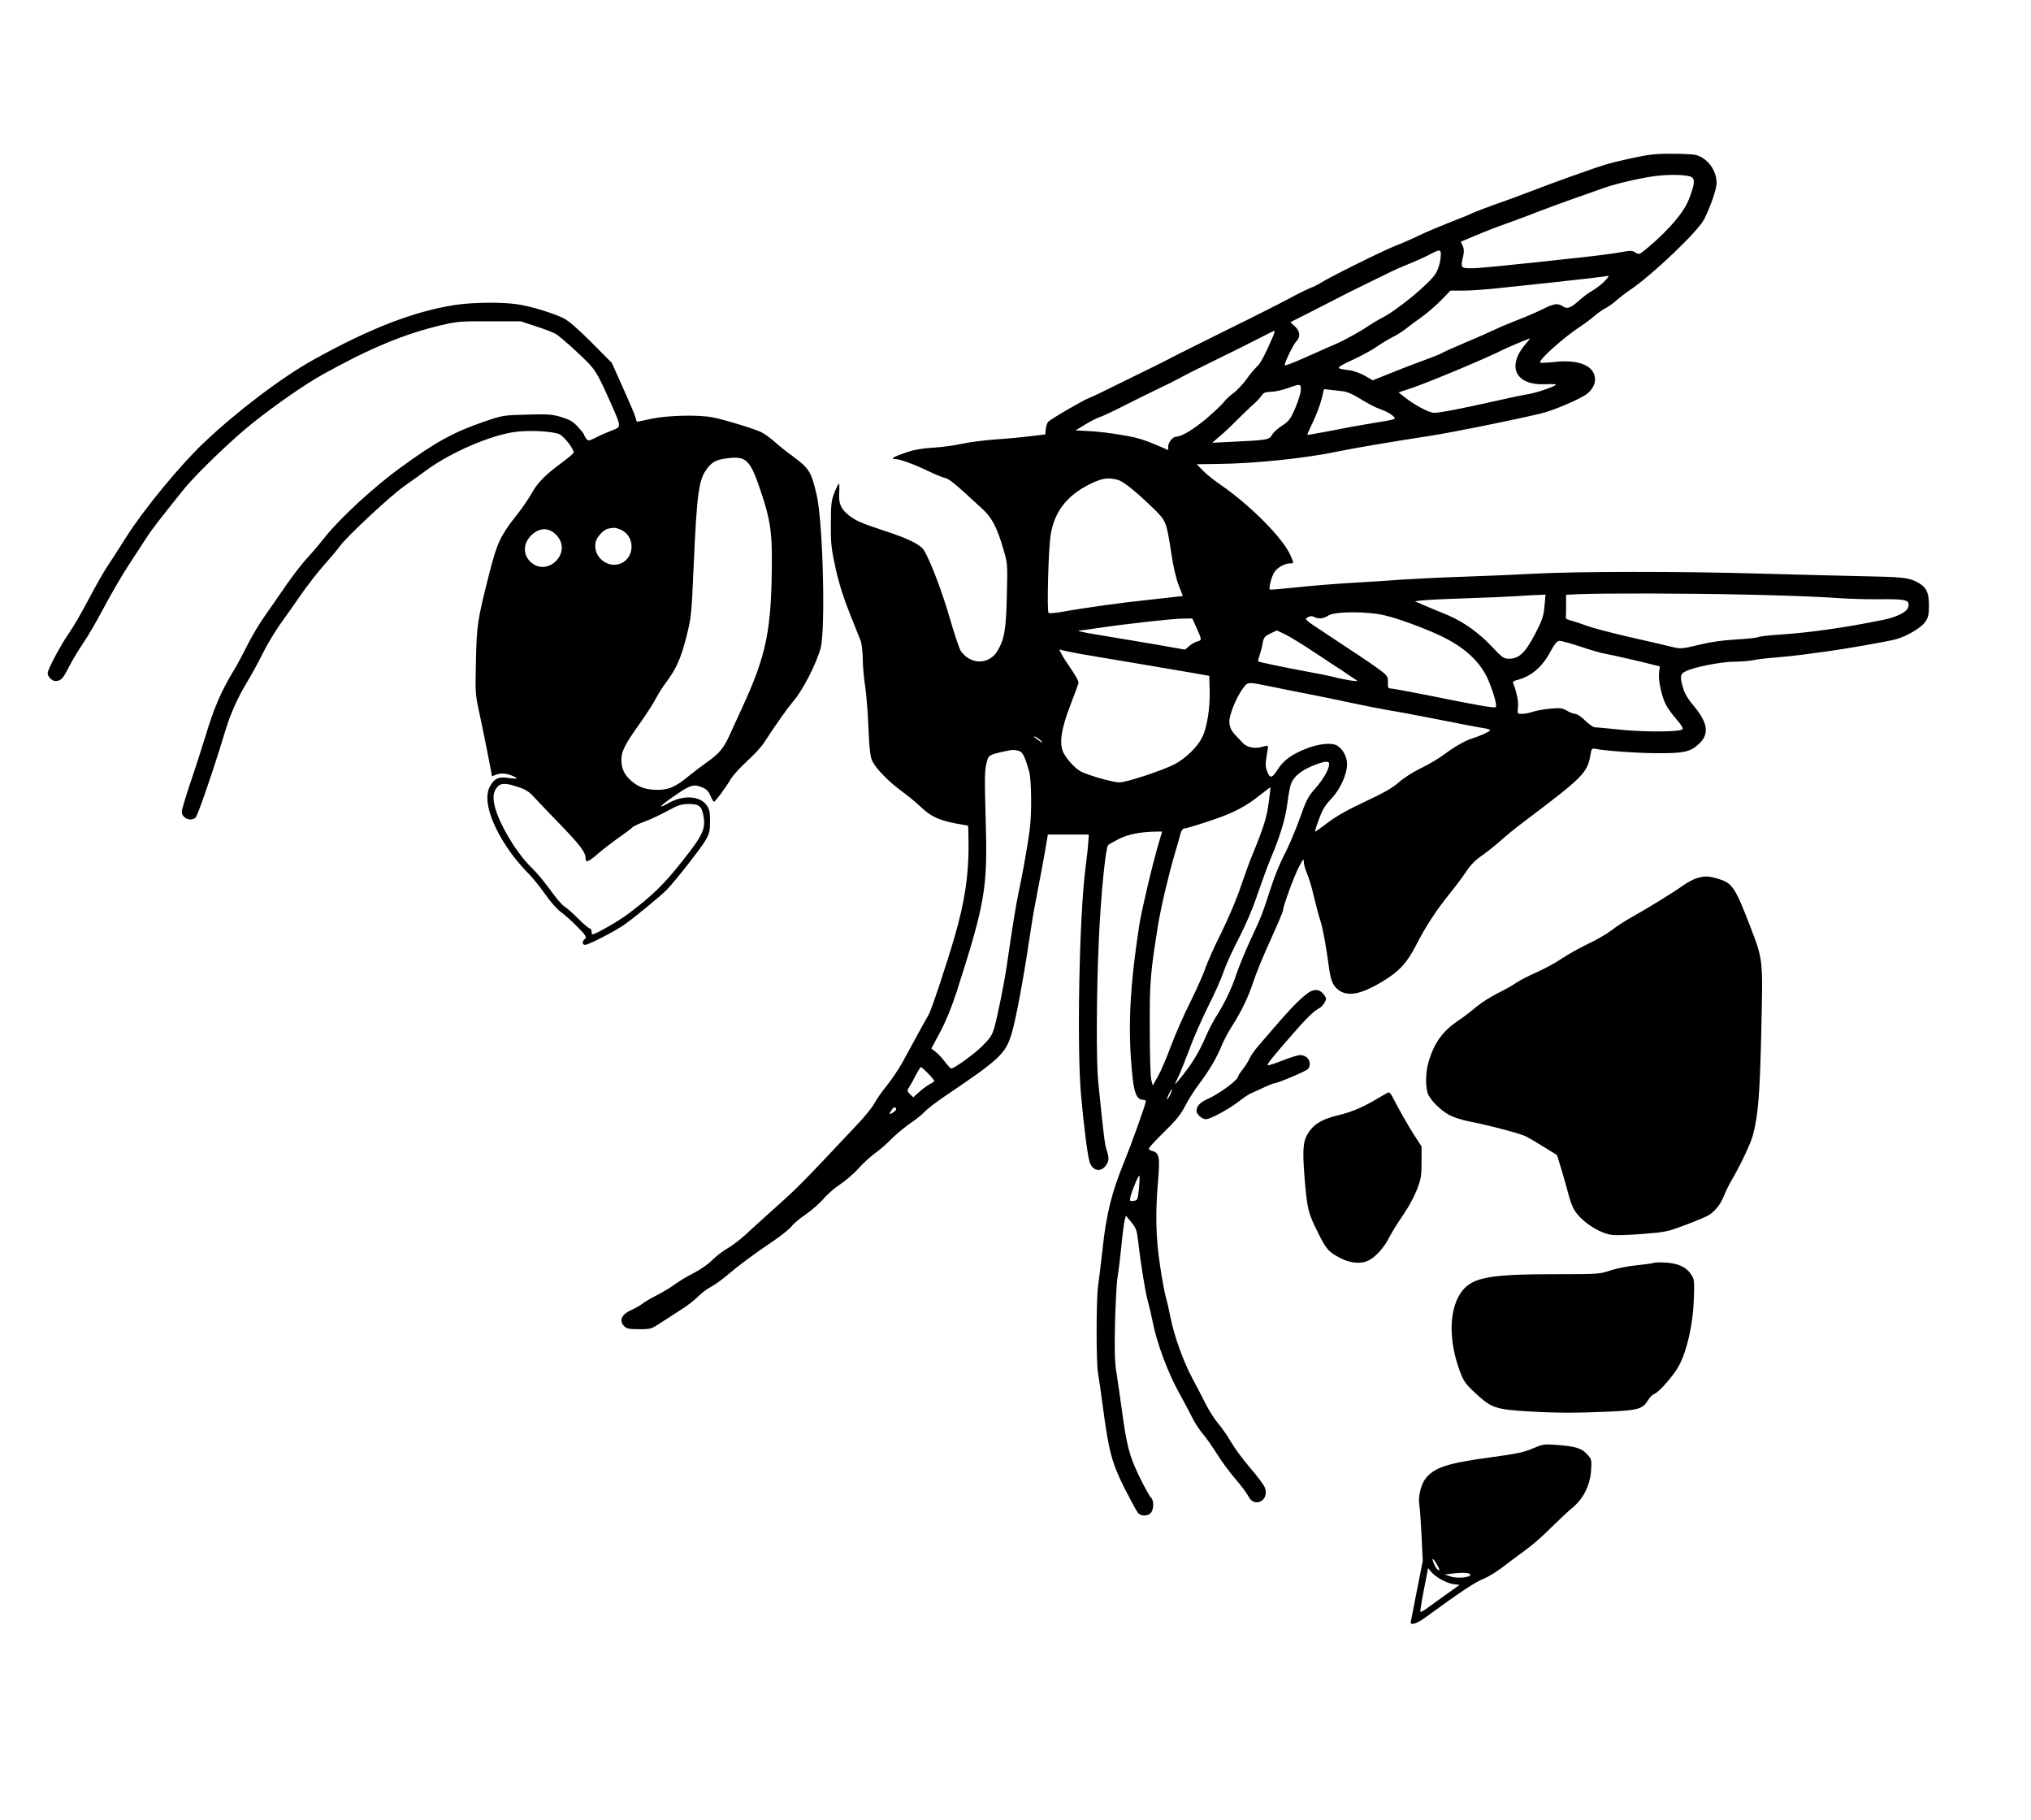 <?xml version="1.0" standalone="no"?>
<!DOCTYPE svg PUBLIC "-//W3C//DTD SVG 20010904//EN"
 "http://www.w3.org/TR/2001/REC-SVG-20010904/DTD/svg10.dtd">
<svg version="1.0" xmlns="http://www.w3.org/2000/svg"
 width="1363pt" height="1221pt" viewBox="0 0 1363 1221"
 preserveAspectRatio="xMidYMid meet">

<g transform="translate(0,1221) scale(0.1,-0.1)"
fill="#000000" stroke="none">
<path d="M11085 11173 c-69 -8 -240 -46 -312 -68 -86 -26 -356 -123 -503 -180
-52 -20 -156 -59 -232 -85 -75 -27 -145 -54 -155 -59 -10 -6 -72 -32 -138 -57
-66 -26 -163 -66 -215 -91 -52 -25 -127 -58 -167 -73 -97 -39 -450 -215 -503
-250 -14 -9 -45 -25 -70 -34 -24 -10 -87 -41 -140 -70 -52 -28 -243 -125 -425
-214 -181 -90 -350 -174 -375 -188 -25 -13 -92 -47 -150 -75 -58 -28 -161 -79
-230 -113 -69 -35 -141 -69 -160 -76 -44 -17 -263 -144 -277 -162 -6 -7 -13
-29 -15 -48 l-3 -35 -100 -12 c-55 -7 -163 -17 -240 -22 -77 -6 -178 -19 -225
-30 -47 -10 -132 -22 -189 -25 -71 -4 -127 -14 -180 -32 -80 -27 -110 -44 -75
-44 31 0 128 -35 221 -80 46 -22 97 -43 114 -47 29 -6 65 -35 252 -208 65 -60
98 -124 142 -274 27 -93 27 -97 22 -305 -5 -226 -16 -294 -62 -372 -56 -95
-179 -97 -246 -4 -10 14 -43 111 -73 215 -51 178 -131 390 -175 462 -24 39
-105 79 -268 132 -151 50 -189 66 -236 103 -55 44 -70 79 -65 154 2 34 1 61
-3 58 -4 -2 -18 -30 -30 -62 -20 -50 -23 -75 -23 -207 -1 -134 3 -166 32 -300
23 -103 53 -197 94 -300 33 -82 66 -166 74 -185 7 -19 13 -73 14 -120 0 -47 7
-126 15 -177 8 -51 19 -179 23 -285 7 -154 13 -200 27 -227 26 -51 110 -137
195 -199 41 -30 101 -79 132 -109 66 -62 118 -86 229 -108 45 -8 83 -15 85
-15 2 0 4 -62 4 -138 0 -200 -26 -373 -92 -602 -48 -168 -159 -503 -176 -529
-14 -23 -60 -106 -172 -313 -26 -47 -75 -121 -109 -163 -34 -42 -71 -95 -83
-118 -11 -23 -59 -82 -105 -132 -392 -417 -405 -430 -573 -580 -73 -66 -161
-145 -194 -176 -34 -31 -86 -70 -116 -87 -30 -17 -75 -52 -100 -77 -26 -27
-78 -63 -124 -87 -44 -22 -102 -57 -130 -78 -28 -21 -80 -52 -116 -70 -36 -18
-79 -43 -96 -56 -16 -13 -51 -33 -77 -44 -67 -30 -85 -72 -47 -110 16 -16 33
-19 100 -19 79 0 81 1 152 48 40 26 102 66 138 89 36 23 83 60 105 82 22 23
61 52 86 65 25 13 75 49 110 79 76 65 177 140 312 231 53 36 107 80 120 97 12
17 54 52 94 79 39 27 93 74 120 105 26 31 78 76 114 99 36 24 90 71 120 104
30 34 79 79 109 101 30 21 80 64 110 95 30 31 87 78 125 105 39 26 84 62 100
80 17 18 73 61 125 97 383 258 417 290 460 430 25 82 81 379 115 613 15 102
34 217 42 255 17 84 69 363 78 423 l7 42 137 0 138 0 -4 -57 c-2 -32 -11 -110
-19 -173 -41 -316 -58 -1204 -29 -1520 18 -202 42 -392 56 -442 16 -61 72 -78
108 -32 24 31 26 54 7 109 -12 36 -20 99 -56 458 -14 142 -12 604 5 967 14
299 45 604 62 620 4 4 36 22 71 40 62 32 145 48 249 50 l42 0 -20 -67 c-42
-140 -118 -462 -133 -558 -67 -439 -79 -710 -45 -1029 12 -106 31 -146 71
-146 10 0 18 -4 18 -8 0 -19 -94 -281 -149 -417 -79 -192 -117 -344 -141 -570
-11 -99 -25 -214 -31 -255 -13 -94 -13 -519 0 -586 5 -27 19 -123 31 -214 40
-307 61 -385 146 -555 42 -82 83 -158 91 -167 21 -23 65 -23 86 0 21 24 22 85
1 103 -8 7 -44 71 -79 143 -68 141 -84 205 -120 471 -9 66 -23 165 -32 220
-13 80 -14 148 -10 345 4 135 11 270 17 300 5 30 17 123 25 205 8 83 19 163
23 179 l8 29 36 -44 c33 -40 37 -53 47 -134 16 -145 49 -346 65 -400 8 -27 22
-87 31 -132 28 -144 100 -337 174 -472 38 -69 81 -151 96 -181 15 -30 46 -77
70 -105 23 -27 65 -88 94 -134 28 -46 83 -120 122 -165 38 -44 77 -97 87 -116
41 -84 146 -26 109 61 -8 19 -52 77 -97 129 -45 52 -103 130 -128 173 -25 43
-64 99 -86 124 -23 26 -59 83 -82 127 -22 45 -64 124 -92 177 -59 110 -122
283 -147 409 -9 47 -23 108 -31 135 -8 28 -26 123 -39 213 -29 186 -32 357
-13 574 13 152 7 183 -37 194 -14 3 -25 11 -25 17 0 6 46 57 103 112 80 78
111 116 141 175 21 41 63 107 92 145 69 92 115 170 150 253 15 37 47 98 71
135 64 100 111 198 144 299 16 50 67 175 114 278 47 103 85 193 85 200 0 27
71 222 104 287 31 60 35 65 36 38 0 -16 10 -50 21 -75 11 -25 32 -92 45 -150
14 -58 33 -132 44 -165 18 -55 39 -170 61 -332 10 -78 31 -118 72 -143 59 -36
143 -19 268 54 126 74 179 130 244 257 63 123 134 232 228 348 34 42 82 106
106 142 30 46 63 79 110 111 36 25 93 71 126 101 33 30 107 90 165 133 392
296 414 319 435 447 5 32 9 36 28 33 64 -14 291 -30 422 -30 173 -1 218 9 274
60 73 65 64 141 -28 252 -41 48 -65 87 -75 123 -23 78 -21 96 15 114 54 28
238 65 329 65 47 1 105 5 130 11 25 5 95 14 156 18 60 5 144 14 185 20 40 5
108 15 149 20 108 14 418 68 465 82 74 21 169 77 195 116 21 31 25 48 25 112
0 92 -20 127 -91 161 -54 25 -102 29 -369 34 -104 2 -404 10 -665 17 -549 16
-1246 15 -1535 -1 -110 -6 -321 -15 -470 -20 -148 -5 -331 -14 -405 -19 -74
-6 -220 -15 -324 -21 -104 -6 -272 -19 -374 -30 -102 -11 -187 -18 -190 -16
-9 9 10 84 29 115 19 32 71 61 109 61 24 0 24 -2 1 52 -49 115 -269 337 -471
476 -41 28 -94 70 -117 94 l-42 43 142 2 c244 2 590 38 807 84 110 23 372 67
614 104 144 22 527 99 745 150 89 21 277 102 317 137 45 40 59 86 40 131 -27
65 -126 94 -267 78 -46 -5 -88 -7 -92 -4 -19 12 157 170 274 246 30 20 70 50
89 67 19 17 52 40 73 51 21 11 55 35 75 54 21 18 61 49 89 68 152 102 460 396
500 477 44 88 83 202 83 243 -1 85 -60 165 -138 187 -35 9 -230 12 -297 3z
m270 -153 c21 -17 16 -51 -20 -145 -33 -88 -129 -201 -272 -323 -61 -51 -63
-52 -87 -37 -22 15 -32 15 -108 1 -46 -8 -168 -24 -273 -35 -527 -57 -665 -71
-722 -71 -71 0 -72 3 -53 85 6 29 5 47 -4 66 l-13 27 96 40 c53 23 148 60 211
82 63 23 156 57 205 77 50 19 160 60 245 90 85 30 180 63 210 74 76 27 250 67
340 78 101 13 225 8 245 -9z m-1688 -545 c-3 -33 -16 -74 -31 -98 -38 -66
-254 -245 -362 -300 -27 -14 -67 -38 -89 -53 -55 -38 -171 -102 -225 -124 -25
-11 -110 -48 -190 -84 -80 -36 -146 -62 -148 -57 -4 13 57 140 78 161 29 29
25 67 -10 100 l-30 28 148 75 c81 41 190 97 242 124 52 26 111 55 130 64 19 9
71 34 115 56 44 23 116 55 160 72 44 18 105 45 135 61 80 42 84 41 77 -25z
m1102 -151 c-18 -20 -54 -47 -79 -62 -25 -14 -64 -43 -88 -64 -60 -55 -85 -64
-113 -44 -34 23 -59 20 -135 -18 -38 -19 -112 -51 -164 -71 -52 -20 -122 -49
-155 -65 -33 -16 -125 -57 -205 -90 -79 -34 -149 -65 -155 -70 -5 -4 -62 -27
-125 -50 -63 -23 -165 -62 -226 -87 l-111 -45 -54 31 c-30 16 -74 33 -99 36
-103 14 -103 13 19 71 62 29 135 69 161 88 27 19 73 47 102 62 29 14 71 41 93
58 22 18 69 53 105 78 36 25 94 76 130 112 l64 66 91 0 c49 0 169 9 265 20 96
10 245 26 330 35 85 9 202 22 260 29 58 8 109 14 114 15 6 0 -6 -15 -25 -35z
m-2228 -376 c-57 -130 -81 -175 -106 -198 -15 -14 -47 -52 -70 -85 -24 -33
-64 -76 -89 -94 -26 -19 -53 -45 -61 -57 -8 -12 -58 -60 -112 -107 -89 -76
-173 -127 -209 -127 -23 0 -54 -38 -54 -65 l0 -25 -37 16 c-119 52 -161 66
-274 85 -68 12 -166 24 -217 26 l-94 5 64 39 c34 21 79 44 98 50 19 6 91 40
160 75 69 35 168 84 220 109 52 24 122 59 155 77 33 19 146 75 250 126 105 51
233 115 285 142 52 27 98 50 102 50 4 0 -1 -19 -11 -42z m1700 -43 c-134 -154
-71 -284 133 -273 41 2 72 0 68 -4 -14 -14 -138 -56 -187 -63 -28 -4 -129 -25
-225 -47 -227 -51 -367 -78 -406 -78 -34 0 -133 53 -199 106 l-39 31 84 28
c118 39 522 209 610 255 28 15 175 77 189 79 1 1 -11 -15 -28 -34z m-1511
-311 c0 -19 -17 -74 -37 -121 -34 -78 -43 -89 -90 -120 -29 -18 -59 -46 -67
-62 -17 -32 -35 -35 -281 -46 l-120 -6 50 43 c28 23 82 74 120 113 39 38 87
85 108 103 20 18 44 43 53 57 13 20 25 25 63 26 25 0 75 11 111 24 88 31 90
31 90 -11z m286 -10 c26 -3 70 -23 119 -54 43 -27 101 -57 129 -66 28 -9 63
-27 78 -40 34 -28 38 -26 -134 -54 -70 -11 -196 -34 -279 -51 -83 -16 -153
-28 -155 -27 -2 2 15 42 38 88 22 47 48 115 57 152 l16 67 45 -5 c25 -3 63 -7
86 -10z m-1514 -594 c39 -11 131 -86 248 -201 76 -76 78 -81 111 -294 12 -84
32 -169 49 -212 l28 -72 -42 -5 c-22 -3 -111 -13 -196 -22 -159 -16 -420 -52
-569 -79 -46 -8 -88 -12 -94 -8 -12 7 -2 414 13 518 24 158 106 267 261 345
85 42 124 48 191 30z m4223 -770 c242 -5 501 -15 575 -21 74 -6 212 -11 305
-10 191 2 213 -4 201 -53 -8 -32 -75 -66 -166 -85 -259 -53 -502 -87 -705
-100 -66 -4 -127 -11 -135 -16 -7 -4 -75 -12 -149 -16 -89 -5 -174 -17 -246
-35 -127 -30 -121 -30 -200 -11 -33 8 -159 38 -281 65 -121 28 -245 61 -275
73 -30 11 -74 26 -99 33 -25 6 -44 14 -42 19 1 4 2 41 2 82 l0 74 83 4 c184 7
718 6 1132 -3z m-1360 -77 c-6 -68 -14 -92 -63 -187 -66 -126 -108 -166 -174
-166 -36 0 -46 6 -116 81 -87 93 -190 166 -295 211 -40 16 -106 44 -147 61
l-75 32 45 6 c25 3 155 10 290 14 135 4 292 11 350 15 58 4 125 8 149 8 l43 2
-7 -77z m-1069 -63 c85 -20 242 -77 356 -129 173 -79 284 -181 337 -307 35
-84 59 -170 49 -179 -7 -8 -128 13 -438 76 -135 27 -254 49 -266 49 -18 0 -21
6 -20 42 1 40 -2 44 -61 88 -34 25 -88 62 -120 83 -32 21 -73 48 -91 60 -18
12 -90 60 -161 107 -125 82 -128 85 -105 98 17 9 30 10 43 2 30 -15 63 -12 96
10 43 28 264 29 381 0z m-1265 -85 c35 -78 35 -81 5 -89 -14 -3 -38 -17 -54
-30 l-29 -25 -229 40 c-126 21 -285 48 -353 59 -110 17 -160 30 -120 30 8 0
61 7 119 16 188 28 493 62 563 63 l68 1 30 -65z m602 -46 c34 -18 116 -68 183
-113 67 -44 134 -89 150 -99 16 -9 50 -32 75 -50 25 -17 55 -37 65 -43 19 -12
-89 5 -166 26 -19 5 -84 18 -145 29 -168 31 -346 68 -351 73 -2 3 2 23 10 44
7 22 17 58 20 80 6 35 13 44 49 62 23 11 43 21 45 21 1 1 31 -13 65 -30z
m1974 -78 c65 -22 136 -43 158 -46 45 -8 268 -59 332 -76 l42 -11 -5 -42 c-7
-48 17 -159 46 -215 11 -22 42 -65 70 -97 36 -41 47 -61 40 -68 -18 -18 -255
-19 -419 -2 -83 9 -159 16 -169 16 -10 0 -39 20 -64 45 -25 25 -55 45 -66 45
-12 0 -37 9 -56 21 -31 18 -45 20 -113 14 -43 -4 -95 -14 -117 -21 -21 -8 -53
-14 -71 -14 -32 0 -33 0 -28 44 5 37 -10 108 -33 163 -3 7 6 15 23 19 94 23
168 83 223 183 35 64 49 81 67 81 12 0 76 -18 140 -39z m-3372 -46 c44 -8 204
-35 355 -60 151 -26 331 -56 400 -68 l125 -22 3 -98 c3 -118 -17 -248 -50
-314 -30 -63 -109 -140 -183 -180 -80 -42 -325 -123 -373 -123 -42 0 -208 47
-258 73 -44 23 -109 98 -124 142 -20 62 -5 151 51 298 28 73 53 140 56 150 4
12 -12 44 -44 90 -28 40 -58 87 -68 106 l-17 34 24 -7 c12 -3 59 -13 103 -21z
m1315 -226 c52 -11 151 -31 220 -44 69 -13 198 -40 287 -59 89 -19 205 -42
258 -51 52 -8 207 -37 343 -64 136 -27 268 -53 295 -56 26 -4 47 -11 47 -15 0
-8 -73 -41 -120 -55 -46 -14 -115 -53 -185 -105 -38 -29 -111 -72 -162 -96
-53 -26 -114 -65 -145 -93 -38 -34 -95 -68 -198 -116 -161 -76 -218 -108 -302
-172 -31 -24 -59 -43 -62 -43 -3 0 8 37 25 82 23 64 42 95 83 138 60 63 106
164 106 233 0 48 -26 98 -65 123 -37 24 -131 14 -223 -25 -91 -38 -141 -76
-182 -141 -36 -56 -50 -55 -70 5 -8 25 -8 50 1 95 6 33 10 63 7 65 -2 2 -20
-1 -40 -7 -48 -14 -102 -3 -130 29 -13 14 -32 35 -44 47 -30 30 -44 60 -44 95
0 45 46 159 86 214 40 55 27 54 214 16z m-1559 -365 c9 -11 2 -9 -18 6 -18 13
-33 25 -33 27 0 8 38 -17 51 -33z m-153 -63 c25 -6 40 -38 68 -136 17 -60 19
-288 3 -402 -12 -94 -53 -322 -74 -415 -14 -61 -46 -260 -80 -498 -17 -113
-59 -321 -82 -405 -14 -50 -27 -70 -78 -121 -55 -56 -191 -154 -212 -154 -4 0
-24 21 -43 47 -19 25 -47 55 -62 66 l-28 21 61 114 c39 74 77 168 110 270 187
583 206 690 195 1108 -9 331 -9 367 5 426 12 51 15 53 124 77 48 11 63 11 93
2z m2082 -88 c-1 -34 -37 -99 -92 -162 -50 -56 -62 -79 -108 -210 -29 -80 -74
-186 -101 -236 -26 -49 -66 -146 -88 -215 -63 -192 -64 -196 -136 -350 -37
-80 -80 -184 -96 -232 -31 -96 -82 -203 -137 -288 -19 -30 -52 -93 -72 -140
-40 -94 -91 -178 -153 -255 -60 -74 -61 -75 -32 -16 14 29 48 113 75 185 26
73 83 202 125 287 43 85 91 192 106 238 16 46 62 148 103 226 47 91 94 200
126 297 29 84 69 194 90 243 63 150 97 265 110 368 6 54 18 113 25 130 20 48
65 85 141 117 82 34 114 37 114 13z m-406 -258 c-12 -98 -36 -173 -107 -345
-20 -47 -56 -147 -82 -224 -26 -79 -82 -209 -129 -305 -46 -91 -93 -197 -106
-236 -13 -38 -58 -141 -101 -227 -44 -87 -102 -220 -130 -295 -28 -76 -67
-167 -87 -203 l-36 -64 -10 39 c-6 22 -10 176 -10 345 -1 316 4 369 55 690 21
127 71 339 114 485 13 44 29 99 35 123 7 26 16 42 26 42 9 0 84 22 167 50 162
53 247 97 348 179 35 28 64 49 65 48 1 -1 -4 -47 -12 -102z m-2286 -1818 c23
-23 42 -46 42 -50 0 -3 -14 -14 -31 -22 -16 -9 -48 -32 -70 -52 l-40 -36 -22
21 c-21 21 -21 23 -4 50 10 15 30 51 44 80 15 28 30 52 33 52 3 0 25 -19 48
-43z m1625 -142 c-9 -19 -18 -33 -21 -31 -4 5 26 66 33 66 3 0 -3 -16 -12 -35z
m-1839 -94 c3 -5 -5 -16 -19 -25 -28 -18 -31 -15 -13 14 14 22 24 25 32 11z
m1629 -541 c-8 -72 -9 -75 -36 -78 -26 -3 -27 -1 -21 25 12 50 58 158 61 143
2 -8 0 -49 -4 -90z"/>
<path d="M3056 10164 c-278 -43 -570 -156 -949 -366 -212 -117 -516 -347 -739
-559 -159 -150 -406 -451 -519 -630 -40 -63 -93 -146 -119 -185 -27 -38 -87
-144 -134 -233 -47 -90 -106 -191 -130 -225 -56 -79 -146 -247 -146 -273 0
-23 29 -53 52 -53 35 0 51 16 88 90 21 42 65 115 96 161 32 46 95 154 140 240
45 85 121 216 169 290 48 74 103 157 121 185 29 47 94 130 250 324 80 99 324
334 459 441 157 125 357 264 472 327 314 175 546 271 790 329 110 26 132 28
328 27 l210 0 100 -33 c55 -18 114 -40 130 -49 17 -8 83 -64 148 -125 127
-119 125 -116 235 -362 62 -141 62 -140 -3 -164 -31 -12 -78 -32 -106 -47 -49
-24 -51 -24 -65 -7 -7 10 -14 21 -14 26 0 4 -19 28 -41 52 -34 37 -55 49 -111
66 -61 19 -88 21 -231 17 -160 -4 -164 -5 -287 -47 -206 -71 -322 -134 -560
-307 -178 -129 -405 -338 -506 -464 -37 -47 -93 -113 -125 -147 -31 -34 -94
-115 -139 -180 -44 -65 -110 -159 -145 -209 -35 -49 -87 -137 -116 -195 -28
-57 -73 -141 -101 -186 -76 -127 -123 -237 -177 -416 -28 -90 -75 -237 -106
-327 -30 -91 -55 -174 -55 -186 0 -43 57 -69 92 -41 14 11 121 321 198 577 38
123 80 219 148 333 28 45 75 132 105 192 30 61 83 148 116 195 34 47 98 137
141 200 44 63 114 153 156 200 42 47 90 104 107 128 46 63 330 328 427 398 47
33 117 83 155 111 158 116 421 230 586 254 96 14 252 6 302 -14 30 -13 97 -97
97 -123 0 -6 -38 -38 -84 -72 -112 -83 -160 -132 -202 -209 -20 -35 -67 -103
-105 -150 -99 -126 -124 -179 -174 -375 -81 -320 -86 -352 -91 -593 -5 -208
-4 -226 20 -335 14 -63 39 -188 57 -277 l31 -162 25 10 c35 13 68 11 110 -6
48 -20 40 -24 -27 -15 -64 9 -90 -2 -120 -53 -52 -85 3 -262 140 -452 32 -44
82 -102 110 -130 29 -27 81 -92 117 -143 36 -52 83 -105 106 -121 23 -16 73
-60 110 -98 60 -61 66 -71 53 -83 -21 -17 -20 -40 1 -40 23 0 208 95 268 139
76 55 246 195 282 233 62 65 233 284 260 333 24 42 28 62 28 125 0 62 -4 81
-23 107 -45 64 -158 70 -258 13 -70 -39 -61 -23 18 33 133 93 150 99 214 72
25 -10 40 -26 52 -55 9 -22 20 -40 23 -40 9 0 80 96 113 152 15 25 64 80 110
121 45 42 93 93 107 114 97 148 160 237 207 293 62 73 151 248 179 350 34 126
16 843 -26 1027 -36 157 -50 180 -160 261 -42 30 -98 75 -125 100 -28 24 -66
52 -87 62 -43 22 -250 85 -329 100 -95 18 -294 13 -404 -9 -54 -12 -99 -21
-101 -21 -2 0 -6 12 -10 28 -3 15 -41 104 -83 197 l-76 170 -135 136 c-90 90
-153 145 -186 162 -74 37 -229 84 -318 96 -105 15 -301 12 -411 -5z m1948
-1045 c35 -28 58 -74 105 -216 57 -169 71 -259 71 -437 -1 -480 -34 -647 -200
-1006 -32 -69 -71 -154 -87 -190 -38 -83 -69 -119 -152 -177 -36 -26 -93 -69
-126 -96 -80 -66 -127 -87 -199 -87 -79 0 -128 16 -177 58 -49 42 -69 85 -69
144 1 58 23 102 120 238 45 63 94 140 110 170 15 30 48 82 73 115 67 91 96
156 134 304 32 129 34 146 48 470 22 500 34 582 91 658 30 39 56 55 109 64 79
13 121 10 149 -12z m-839 -463 c91 -38 99 -170 15 -220 -89 -52 -204 32 -183
135 7 36 54 86 86 92 40 8 47 7 82 -7z m-428 -40 c105 -115 -63 -282 -176
-177 -61 57 -48 147 29 199 50 34 104 26 147 -22z m-257 -1688 c49 -16 73 -32
104 -67 23 -25 102 -108 177 -185 134 -139 169 -185 169 -226 0 -31 18 -24 79
28 31 27 95 77 143 111 48 33 89 65 93 70 3 5 38 22 78 37 39 14 110 47 157
73 73 39 93 46 142 46 70 0 87 -14 99 -81 16 -86 -5 -130 -145 -306 -124 -156
-197 -227 -360 -350 -65 -49 -220 -138 -241 -138 -3 0 -5 9 -5 20 0 11 -6 20
-12 20 -7 0 -42 30 -78 66 -36 36 -78 73 -93 82 -16 10 -58 59 -94 110 -37 51
-91 117 -121 145 -119 114 -249 344 -259 457 -3 33 1 54 16 78 25 39 58 42
151 10z"/>
<path d="M11383 6316 c-23 -8 -64 -30 -90 -49 -59 -43 -241 -155 -344 -212
-42 -23 -103 -63 -135 -88 -33 -25 -103 -66 -158 -91 -54 -26 -133 -70 -175
-98 -42 -29 -120 -71 -173 -94 -54 -24 -112 -54 -130 -67 -18 -14 -74 -45
-124 -70 -50 -25 -115 -67 -145 -92 -30 -26 -86 -69 -125 -95 -101 -69 -155
-142 -193 -262 -23 -72 -27 -161 -11 -220 13 -44 82 -115 148 -151 26 -14 83
-32 127 -41 126 -24 351 -83 387 -102 18 -9 72 -41 120 -71 l87 -54 30 -97
c16 -53 36 -125 45 -159 9 -35 24 -80 35 -101 40 -79 168 -167 262 -179 23 -3
114 0 203 7 154 12 167 15 291 62 72 27 141 56 154 65 43 28 81 76 100 129 11
27 34 75 52 105 59 100 130 250 144 307 35 136 45 271 55 692 11 492 13 474
-75 705 -101 263 -120 291 -218 319 -65 19 -88 19 -144 2z"/>
<path d="M8785 5552 c-16 -10 -55 -43 -85 -73 -49 -49 -95 -100 -256 -288 -26
-30 -52 -68 -59 -85 -7 -17 -27 -48 -44 -70 -17 -21 -31 -42 -31 -47 0 -25
-128 -120 -213 -157 -44 -20 -67 -45 -67 -76 0 -24 37 -56 63 -56 30 0 159 70
223 121 27 21 60 44 74 50 83 39 151 69 158 69 23 0 219 83 230 97 30 40 0 93
-53 93 -15 0 -68 -16 -117 -36 -49 -19 -93 -34 -99 -32 -10 3 23 46 164 207
91 105 145 158 179 175 12 6 29 23 37 38 14 25 14 29 -5 55 -26 34 -59 39 -99
15z"/>
<path d="M9257 4846 c-103 -62 -180 -96 -264 -116 -130 -31 -185 -66 -226
-145 -24 -48 -26 -115 -9 -315 16 -174 22 -201 83 -323 59 -120 72 -135 150
-177 70 -37 145 -44 195 -17 48 25 103 86 136 152 17 33 59 101 93 150 35 50
76 126 94 172 28 73 31 94 31 186 l0 104 -48 74 c-41 64 -100 167 -149 262 -8
15 -18 27 -22 27 -4 0 -33 -15 -64 -34z"/>
<path d="M11100 3736 c-3 -2 -55 -10 -115 -16 -63 -6 -140 -22 -181 -36 -68
-23 -79 -24 -358 -24 -439 0 -557 -20 -630 -108 -91 -111 -99 -326 -20 -540
28 -76 39 -90 127 -170 86 -78 125 -90 322 -102 184 -12 338 -12 560 -2 190 9
218 18 255 76 11 19 29 38 40 41 31 10 133 126 168 192 54 102 93 274 99 438
5 135 4 141 -19 175 -32 48 -88 74 -173 78 -38 2 -72 1 -75 -2z"/>
<path d="M10285 2490 c-58 -25 -109 -36 -290 -60 -286 -39 -372 -68 -430 -144
-30 -39 -49 -124 -40 -174 4 -20 10 -113 15 -207 l8 -170 -39 -197 c-21 -108
-40 -202 -41 -209 -7 -29 36 -17 98 28 252 183 332 236 394 261 31 13 87 47
125 77 39 30 106 80 150 112 44 31 121 98 170 148 50 49 116 112 148 138 75
63 118 151 125 253 4 70 4 72 -29 108 -37 40 -80 52 -224 62 -62 4 -78 1 -140
-26z m-645 -772 c23 -39 26 -55 6 -39 -14 12 -39 71 -30 71 2 0 13 -15 24 -32z
m28 -105 c25 -15 64 -30 86 -33 l41 -5 -98 -70 c-54 -39 -112 -80 -129 -93
-17 -12 -33 -20 -36 -17 -2 2 8 69 24 149 l28 144 19 -24 c10 -13 39 -36 65
-51z m199 31 c6 -19 -90 -28 -134 -12 l-38 13 50 6 c70 9 118 6 122 -7z"/>
</g>
</svg>
